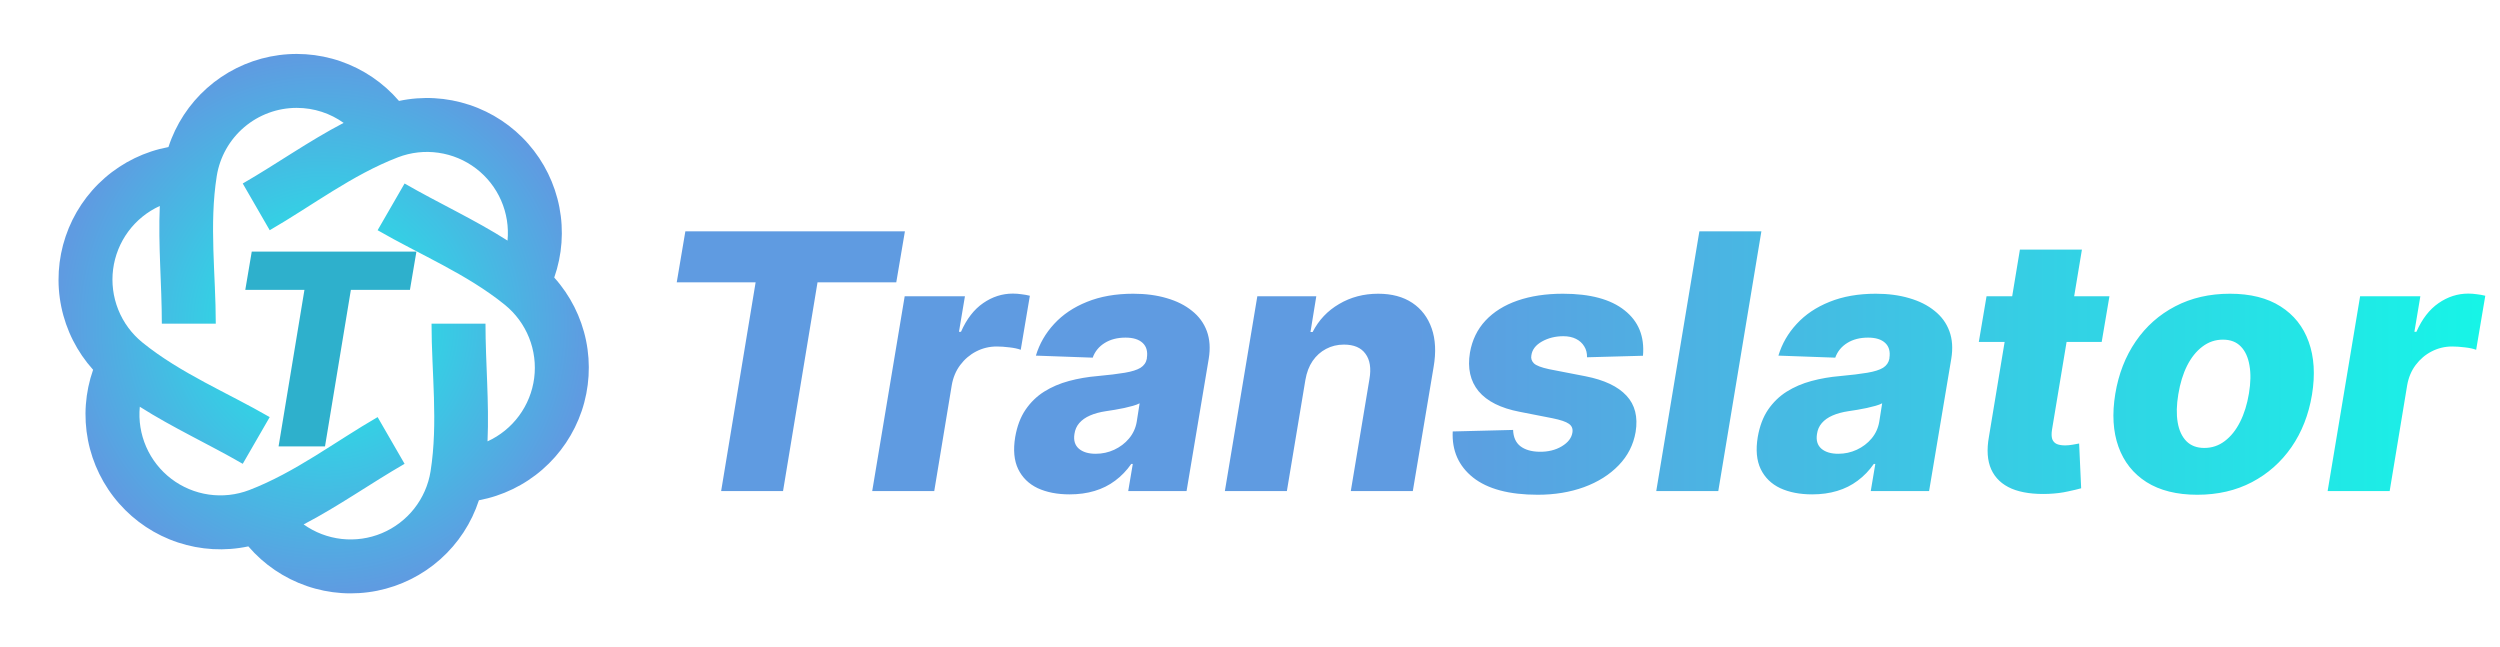 <svg width="112" height="29" viewBox="0 0 112 29" fill="none" xmlns="http://www.w3.org/2000/svg">
<path d="M30.318 12.648L30.704 10.364H40.54L40.153 12.648H36.625L35.08 22H32.307L33.852 12.648H30.318ZM39.075 22L40.53 13.273H43.229L42.962 14.864H43.053C43.306 14.288 43.638 13.86 44.047 13.579C44.456 13.296 44.899 13.153 45.376 13.153C45.505 13.153 45.634 13.163 45.763 13.182C45.895 13.197 46.02 13.22 46.138 13.25L45.729 15.671C45.6 15.621 45.431 15.585 45.223 15.562C45.015 15.536 44.825 15.523 44.655 15.523C44.325 15.523 44.019 15.597 43.734 15.744C43.454 15.888 43.215 16.091 43.019 16.352C42.825 16.61 42.698 16.913 42.638 17.261L41.854 22H39.075ZM47.919 22.148C47.366 22.148 46.889 22.055 46.487 21.869C46.09 21.68 45.798 21.394 45.612 21.011C45.43 20.629 45.387 20.151 45.481 19.579C45.565 19.095 45.718 18.688 45.942 18.358C46.169 18.025 46.447 17.754 46.777 17.546C47.11 17.337 47.481 17.178 47.891 17.068C48.3 16.958 48.728 16.884 49.175 16.847C49.675 16.801 50.08 16.752 50.391 16.699C50.705 16.646 50.94 16.572 51.095 16.477C51.251 16.379 51.345 16.242 51.379 16.068V16.04C51.425 15.748 51.362 15.523 51.192 15.364C51.021 15.204 50.766 15.125 50.425 15.125C50.061 15.125 49.751 15.204 49.493 15.364C49.235 15.523 49.055 15.742 48.953 16.023L46.408 15.932C46.567 15.402 46.84 14.928 47.226 14.511C47.612 14.091 48.103 13.761 48.697 13.523C49.296 13.28 49.987 13.159 50.771 13.159C51.324 13.159 51.824 13.225 52.271 13.358C52.718 13.487 53.095 13.676 53.402 13.926C53.713 14.172 53.934 14.475 54.067 14.835C54.199 15.195 54.228 15.606 54.152 16.068L53.158 22H50.544L50.749 20.784H50.68C50.476 21.079 50.235 21.329 49.959 21.534C49.686 21.739 49.379 21.892 49.038 21.994C48.697 22.097 48.324 22.148 47.919 22.148ZM49.09 20.329C49.381 20.329 49.658 20.269 49.919 20.148C50.18 20.026 50.4 19.86 50.578 19.648C50.76 19.432 50.876 19.182 50.925 18.898L51.055 18.068C50.976 18.11 50.876 18.148 50.754 18.182C50.633 18.216 50.504 18.248 50.368 18.278C50.231 18.305 50.091 18.331 49.947 18.358C49.807 18.381 49.673 18.401 49.544 18.421C49.271 18.462 49.035 18.526 48.834 18.614C48.633 18.701 48.472 18.814 48.351 18.954C48.233 19.091 48.161 19.254 48.135 19.443C48.09 19.727 48.156 19.947 48.334 20.102C48.512 20.254 48.764 20.329 49.09 20.329ZM58.481 17.023L57.652 22H54.874L56.328 13.273H58.97L58.709 14.875H58.805C59.078 14.341 59.474 13.922 59.993 13.619C60.512 13.312 61.095 13.159 61.743 13.159C62.353 13.159 62.862 13.296 63.271 13.568C63.68 13.841 63.97 14.223 64.141 14.716C64.311 15.204 64.34 15.778 64.226 16.438L63.294 22H60.516L61.351 16.983C61.434 16.502 61.376 16.125 61.175 15.852C60.978 15.576 60.656 15.438 60.209 15.438C59.917 15.438 59.65 15.502 59.408 15.631C59.169 15.756 58.968 15.936 58.805 16.171C58.646 16.405 58.538 16.689 58.481 17.023ZM73.605 15.938L71.099 16.006C71.103 15.82 71.062 15.657 70.974 15.517C70.887 15.373 70.764 15.261 70.605 15.182C70.446 15.102 70.257 15.062 70.037 15.062C69.681 15.062 69.361 15.142 69.077 15.301C68.796 15.46 68.639 15.667 68.605 15.921C68.579 16.057 68.617 16.176 68.719 16.278C68.821 16.377 69.048 16.464 69.401 16.54L71.037 16.858C71.878 17.025 72.488 17.314 72.867 17.727C73.249 18.136 73.385 18.678 73.276 19.352C73.177 19.928 72.923 20.426 72.514 20.847C72.109 21.267 71.592 21.593 70.963 21.824C70.338 22.051 69.647 22.165 68.889 22.165C67.609 22.165 66.643 21.907 65.992 21.392C65.344 20.873 65.041 20.186 65.082 19.329L67.787 19.261C67.798 19.583 67.906 19.826 68.111 19.989C68.319 20.148 68.601 20.231 68.957 20.239C69.347 20.246 69.685 20.165 69.969 19.994C70.253 19.824 70.412 19.614 70.446 19.364C70.469 19.201 70.414 19.074 70.281 18.983C70.153 18.892 69.912 18.811 69.56 18.739L68.082 18.449C67.234 18.286 66.62 17.979 66.242 17.528C65.867 17.074 65.738 16.494 65.855 15.79C65.954 15.229 66.185 14.754 66.548 14.364C66.916 13.97 67.395 13.671 67.986 13.466C68.581 13.261 69.258 13.159 70.02 13.159C71.24 13.159 72.16 13.407 72.781 13.903C73.406 14.396 73.681 15.074 73.605 15.938ZM78.91 10.364L76.979 22H74.2L76.132 10.364H78.91ZM81.185 22.148C80.632 22.148 80.154 22.055 79.753 21.869C79.355 21.68 79.063 21.394 78.878 21.011C78.696 20.629 78.653 20.151 78.747 19.579C78.831 19.095 78.984 18.688 79.207 18.358C79.435 18.025 79.713 17.754 80.043 17.546C80.376 17.337 80.747 17.178 81.156 17.068C81.565 16.958 81.993 16.884 82.44 16.847C82.94 16.801 83.346 16.752 83.656 16.699C83.971 16.646 84.206 16.572 84.361 16.477C84.516 16.379 84.611 16.242 84.645 16.068V16.04C84.69 15.748 84.628 15.523 84.457 15.364C84.287 15.204 84.031 15.125 83.69 15.125C83.327 15.125 83.016 15.204 82.758 15.364C82.501 15.523 82.321 15.742 82.219 16.023L79.673 15.932C79.832 15.402 80.105 14.928 80.492 14.511C80.878 14.091 81.368 13.761 81.963 13.523C82.562 13.28 83.253 13.159 84.037 13.159C84.59 13.159 85.09 13.225 85.537 13.358C85.984 13.487 86.361 13.676 86.668 13.926C86.978 14.172 87.2 14.475 87.332 14.835C87.465 15.195 87.493 15.606 87.418 16.068L86.423 22H83.81L84.014 20.784H83.946C83.742 21.079 83.501 21.329 83.224 21.534C82.952 21.739 82.645 21.892 82.304 21.994C81.963 22.097 81.59 22.148 81.185 22.148ZM82.355 20.329C82.647 20.329 82.923 20.269 83.185 20.148C83.446 20.026 83.666 19.86 83.844 19.648C84.026 19.432 84.141 19.182 84.19 18.898L84.321 18.068C84.242 18.11 84.141 18.148 84.02 18.182C83.899 18.216 83.77 18.248 83.633 18.278C83.497 18.305 83.357 18.331 83.213 18.358C83.073 18.381 82.938 18.401 82.81 18.421C82.537 18.462 82.3 18.526 82.099 18.614C81.899 18.701 81.738 18.814 81.617 18.954C81.499 19.091 81.427 19.254 81.401 19.443C81.355 19.727 81.421 19.947 81.599 20.102C81.778 20.254 82.029 20.329 82.355 20.329ZM94.503 13.273L94.156 15.318H88.651L88.997 13.273H94.503ZM90.492 11.182H93.27L91.929 19.256C91.903 19.426 91.906 19.564 91.94 19.671C91.978 19.773 92.046 19.847 92.145 19.892C92.247 19.934 92.372 19.954 92.52 19.954C92.622 19.954 92.736 19.943 92.861 19.921C92.986 19.898 93.081 19.881 93.145 19.869L93.236 21.875C93.088 21.917 92.889 21.964 92.639 22.017C92.393 22.074 92.105 22.11 91.776 22.125C91.109 22.151 90.558 22.074 90.122 21.892C89.69 21.706 89.385 21.419 89.207 21.028C89.033 20.638 88.999 20.15 89.105 19.562L90.492 11.182ZM98.44 22.165C97.52 22.165 96.76 21.975 96.162 21.597C95.567 21.218 95.149 20.689 94.906 20.011C94.664 19.333 94.617 18.546 94.764 17.648C94.912 16.754 95.217 15.97 95.679 15.296C96.141 14.621 96.732 14.097 97.452 13.722C98.171 13.347 98.988 13.159 99.901 13.159C100.817 13.159 101.573 13.348 102.168 13.727C102.766 14.106 103.187 14.634 103.429 15.312C103.675 15.991 103.724 16.78 103.577 17.682C103.429 18.576 103.122 19.36 102.656 20.034C102.19 20.704 101.599 21.227 100.884 21.602C100.168 21.977 99.353 22.165 98.44 22.165ZM98.753 20.068C99.094 20.068 99.399 19.966 99.668 19.761C99.94 19.557 100.17 19.271 100.355 18.903C100.541 18.536 100.673 18.11 100.753 17.625C100.832 17.148 100.84 16.729 100.776 16.369C100.715 16.006 100.586 15.723 100.389 15.523C100.192 15.318 99.925 15.216 99.588 15.216C99.247 15.216 98.94 15.32 98.668 15.528C98.395 15.733 98.166 16.019 97.98 16.386C97.798 16.75 97.668 17.176 97.588 17.665C97.508 18.142 97.499 18.561 97.56 18.921C97.62 19.28 97.751 19.562 97.952 19.767C98.153 19.968 98.419 20.068 98.753 20.068ZM104.278 22L105.733 13.273H108.432L108.165 14.864H108.256C108.509 14.288 108.841 13.86 109.25 13.579C109.659 13.296 110.102 13.153 110.58 13.153C110.708 13.153 110.837 13.163 110.966 13.182C111.098 13.197 111.223 13.22 111.341 13.25L110.932 15.671C110.803 15.621 110.634 15.585 110.426 15.562C110.218 15.536 110.028 15.523 109.858 15.523C109.528 15.523 109.222 15.597 108.938 15.744C108.657 15.888 108.419 16.091 108.222 16.352C108.028 16.61 107.902 16.913 107.841 17.261L107.057 22H104.278Z" fill="url(#paint0_linear_2317_19)"/>
<path d="M13.292 4.833C14.076 4.833 14.802 5.082 15.395 5.505C13.834 6.318 12.399 7.342 10.875 8.221L12.083 10.314C13.986 9.215 15.771 7.837 17.835 7.045C18.411 6.825 19.034 6.755 19.645 6.844C20.256 6.932 20.834 7.174 21.325 7.548C21.816 7.922 22.203 8.415 22.45 8.98C22.697 9.545 22.796 10.164 22.737 10.778C21.252 9.832 19.648 9.1 18.125 8.221L16.917 10.314C18.82 11.414 20.907 12.269 22.624 13.661C23.102 14.051 23.473 14.556 23.702 15.129C23.931 15.701 24.01 16.323 23.932 16.935C23.854 17.547 23.62 18.129 23.254 18.625C22.888 19.122 22.402 19.517 21.841 19.773C21.919 18.014 21.75 16.258 21.75 14.5H19.333C19.333 16.697 19.635 18.933 19.289 21.117C19.191 21.726 18.939 22.3 18.557 22.785C18.175 23.269 17.676 23.649 17.107 23.887C16.538 24.125 15.917 24.213 15.304 24.145C14.691 24.076 14.106 23.852 13.603 23.494C15.166 22.68 16.602 21.657 18.125 20.779L16.917 18.686C15.014 19.785 13.229 21.163 11.165 21.955C10.588 22.175 9.965 22.244 9.355 22.156C8.744 22.068 8.166 21.826 7.675 21.452C7.184 21.078 6.797 20.585 6.55 20.02C6.303 19.455 6.204 18.836 6.263 18.222C7.749 19.167 9.352 19.899 10.875 20.779L12.083 18.686C10.18 17.586 8.093 16.731 6.375 15.339C5.897 14.949 5.525 14.444 5.297 13.871C5.068 13.298 4.989 12.677 5.067 12.065C5.146 11.453 5.379 10.871 5.745 10.374C6.111 9.878 6.598 9.483 7.159 9.227C7.081 10.986 7.25 12.742 7.25 14.5H9.667C9.667 12.303 9.365 10.067 9.711 7.883C9.848 7.032 10.284 6.258 10.94 5.699C11.596 5.14 12.43 4.833 13.292 4.833ZM17.875 4.522C17.176 3.708 16.273 3.096 15.26 2.746C14.246 2.397 13.158 2.324 12.106 2.534C11.055 2.745 10.078 3.231 9.277 3.943C8.476 4.656 7.878 5.568 7.546 6.588C6.492 6.786 5.51 7.262 4.701 7.965C3.892 8.668 3.284 9.574 2.941 10.59C2.597 11.606 2.53 12.695 2.746 13.745C2.962 14.795 3.454 15.769 4.171 16.566C3.816 17.578 3.737 18.666 3.941 19.719C4.146 20.772 4.627 21.751 5.335 22.556C6.043 23.362 6.952 23.965 7.97 24.302C8.988 24.64 10.077 24.701 11.126 24.478C11.825 25.292 12.728 25.904 13.741 26.253C14.755 26.603 15.844 26.676 16.895 26.466C17.946 26.255 18.923 25.769 19.724 25.057C20.526 24.344 21.123 23.432 21.455 22.412C22.509 22.214 23.491 21.738 24.3 21.035C25.109 20.332 25.717 19.426 26.061 18.41C26.404 17.394 26.471 16.305 26.255 15.255C26.039 14.205 25.547 13.231 24.83 12.434C25.185 11.422 25.264 10.334 25.06 9.281C24.855 8.228 24.375 7.249 23.666 6.443C22.959 5.638 22.049 5.035 21.031 4.698C20.013 4.36 18.924 4.299 17.875 4.522Z" fill="url(#paint1_radial_2317_19)"/>
<path d="M10.989 12.986L11.278 11.273H18.655L18.365 12.986H15.719L14.56 20H12.48L13.639 12.986H10.989Z" fill="#2EB0CC"/>
<defs>
<linearGradient id="paint0_linear_2317_19" x1="29" y1="16.5" x2="111" y2="16.5" gradientUnits="userSpaceOnUse">
<stop offset="0.42" stop-color="#5F9BE1"/>
<stop offset="1" stop-color="#17F4E7"/>
</linearGradient>
<radialGradient id="paint1_radial_2317_19" cx="0" cy="0" r="1" gradientUnits="userSpaceOnUse" gradientTransform="translate(14.501 14.5) rotate(90) scale(12.083 11.879)">
<stop offset="0" stop-color="#17F4E7"/>
<stop offset="1" stop-color="#5F9BE1"/>
</radialGradient>
</defs>
</svg>

